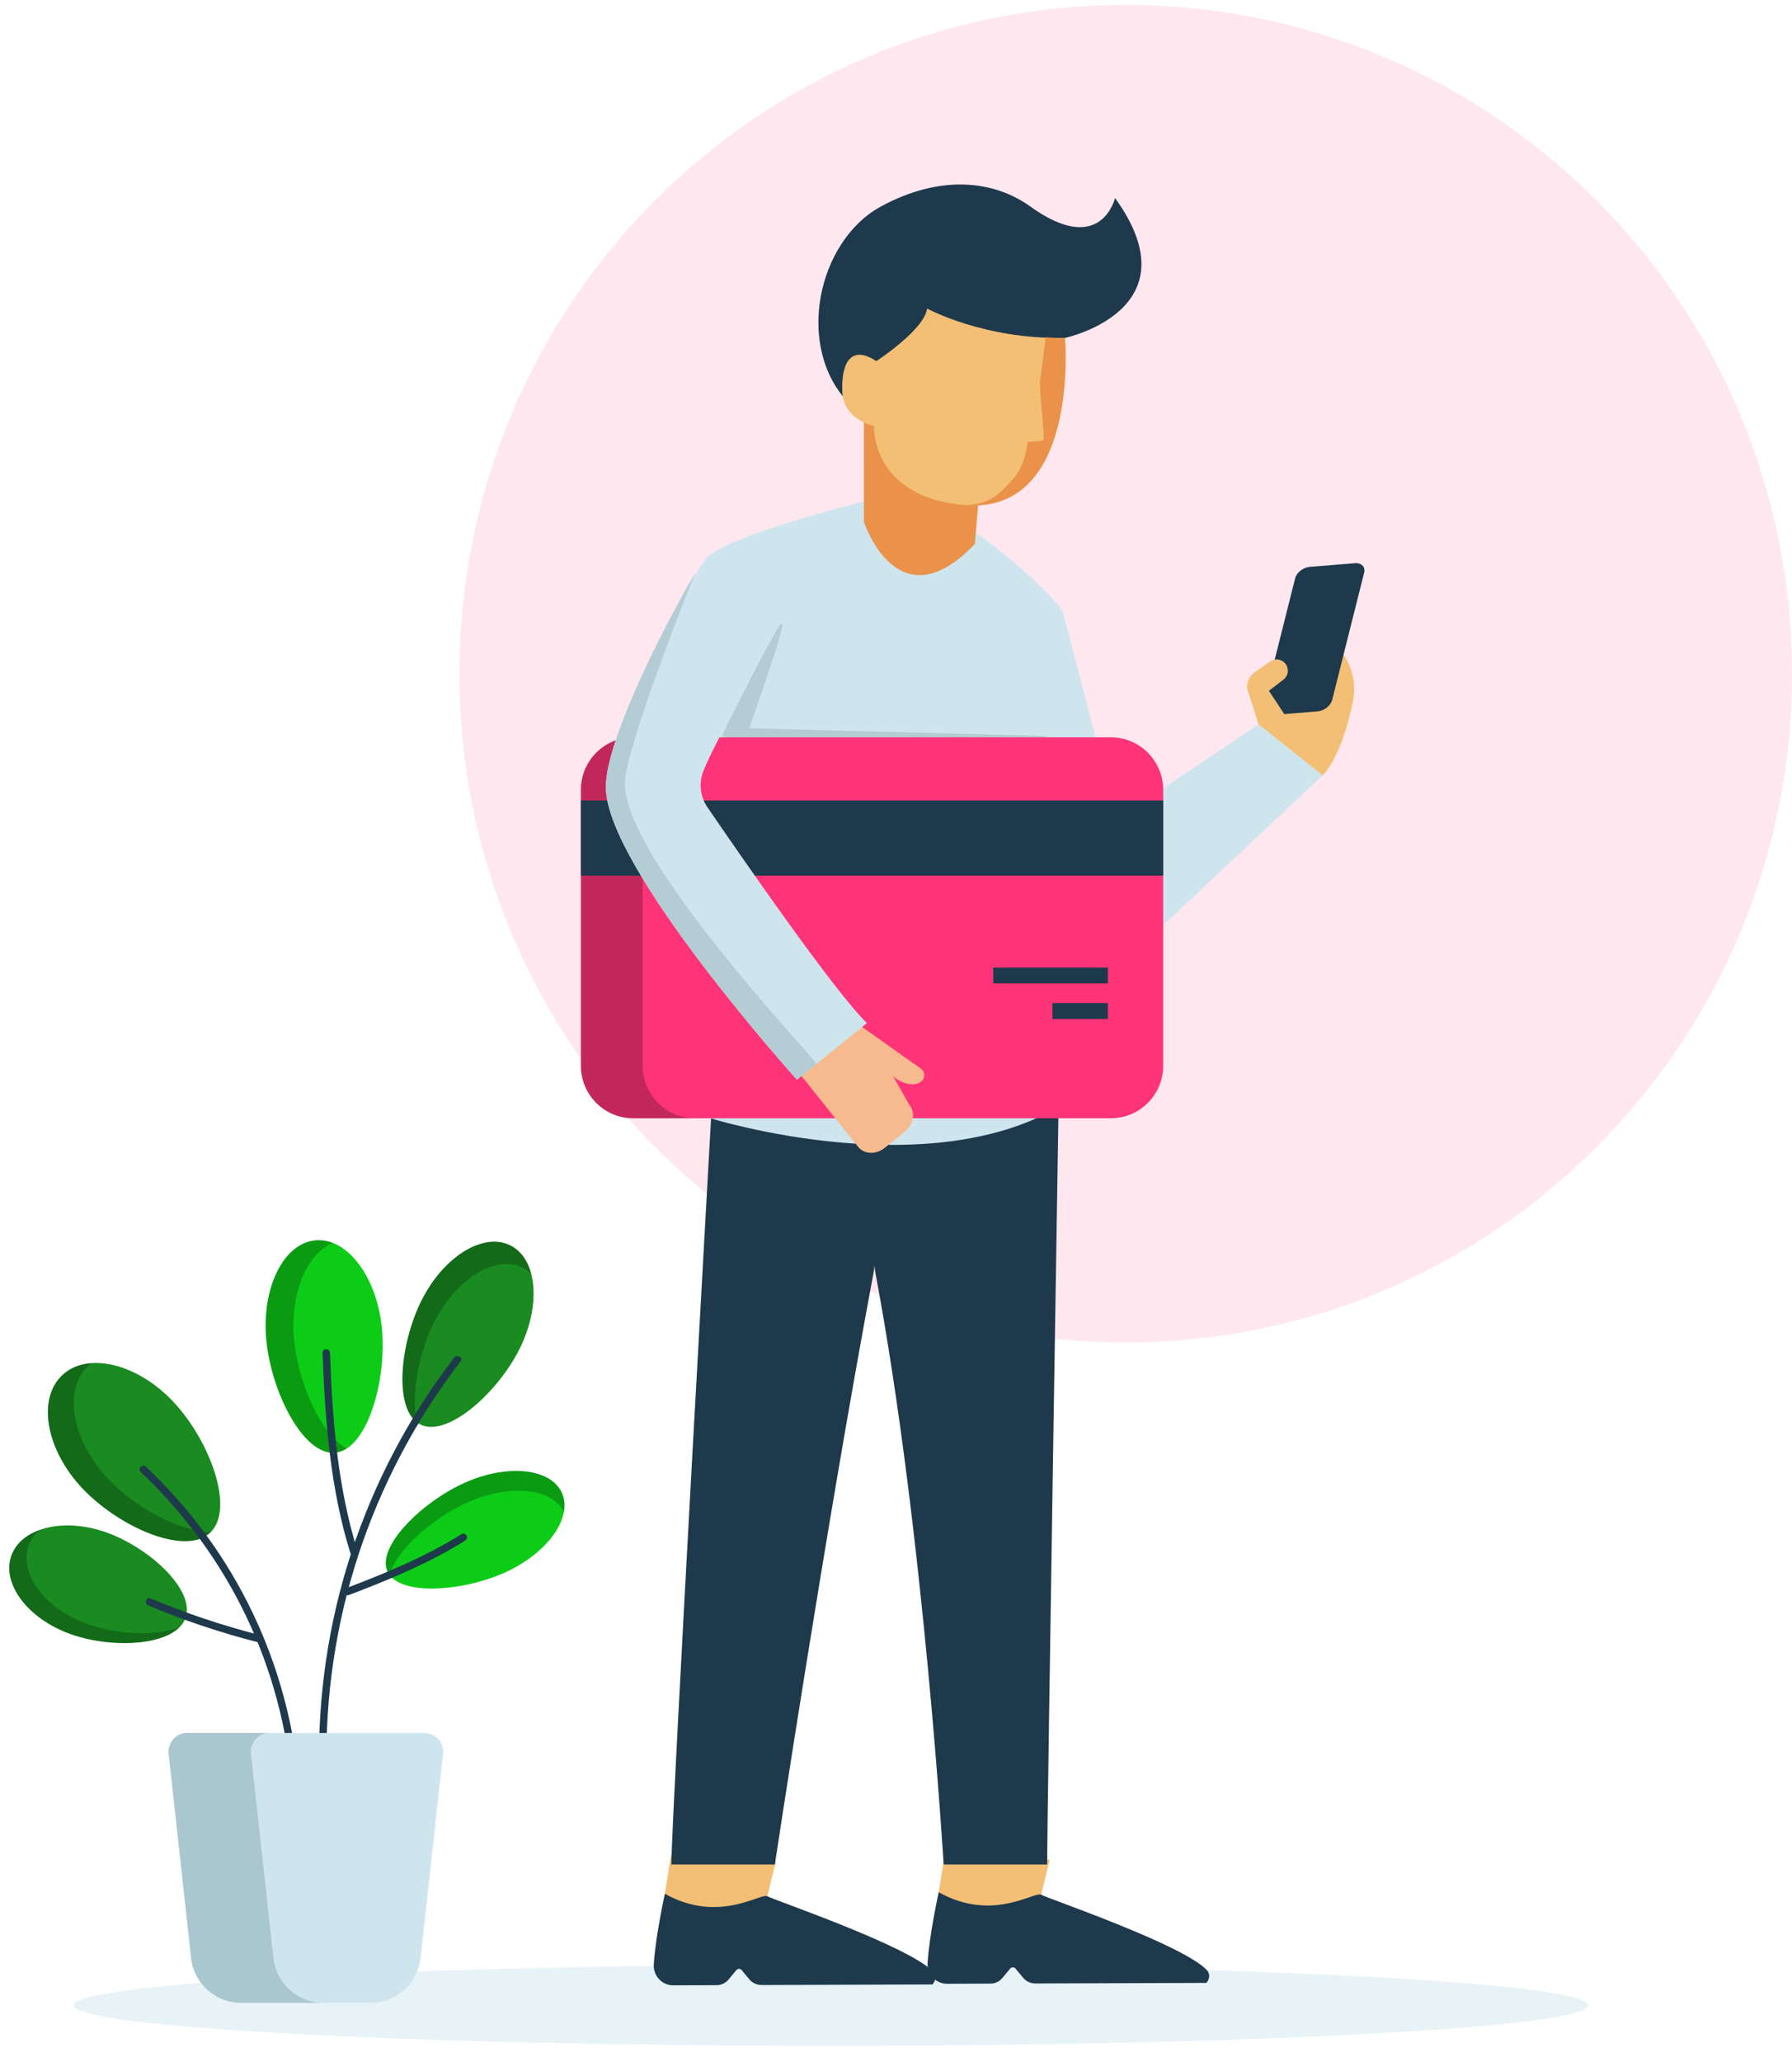 <svg width="200" height="230" viewBox="0 0 200 230" fill="none" xmlns="http://www.w3.org/2000/svg">
<path opacity="0.12" fill-rule="evenodd" clip-rule="evenodd" d="M125.641 149.742C84.574 149.742 51.282 116.345 51.282 75.147C51.282 33.949 84.574 0.552 125.641 0.552C166.708 0.552 200 33.949 200 75.147C200 116.345 166.708 149.742 125.641 149.742Z" fill="#FF3378"/>
<path opacity="0.488" fill-rule="evenodd" clip-rule="evenodd" d="M8.251 223.68C8.251 221.186 46.08 219.163 92.743 219.163C139.407 219.163 177.235 221.186 177.235 223.68C177.235 226.173 139.407 228.196 92.743 228.196C46.08 228.196 8.251 226.173 8.251 223.68Z" fill="#CEE5ED"/>
<path fill-rule="evenodd" clip-rule="evenodd" d="M105.44 206.807L104.766 211.064L107.945 215.262L116.207 211.344L117.149 207.455L106.954 205.765L105.44 206.807Z" fill="#F2BF75"/>
<path fill-rule="evenodd" clip-rule="evenodd" d="M111.875 220.626L112.737 219.584C112.895 219.394 113.187 219.394 113.345 219.584L114.182 220.598C114.52 221.007 115.024 221.242 115.555 221.242L134.627 221.178C134.995 220.81 135.1 220.171 134.679 219.732C131.923 216.864 116.95 211.766 116.206 211.344C115.463 210.921 110.814 214.444 104.765 211.063C104.765 211.063 103.713 215.838 103.528 218.939C103.452 220.206 104.433 221.28 105.699 221.274L110.538 221.258C111.055 221.256 111.545 221.026 111.875 220.626Z" fill="#1E394C"/>
<path fill-rule="evenodd" clip-rule="evenodd" d="M74.878 206.979L74.205 211.237L77.385 215.434L85.646 211.516L86.587 207.627L76.394 205.937L74.878 206.979Z" fill="#F2BF75"/>
<path fill-rule="evenodd" clip-rule="evenodd" d="M81.314 220.798L82.177 219.757C82.335 219.566 82.626 219.566 82.784 219.758L83.622 220.771C83.959 221.18 84.463 221.416 84.994 221.414L104.066 221.35C104.435 220.982 104.539 220.343 104.118 219.904C101.362 217.036 86.389 211.938 85.645 211.516C84.902 211.093 80.254 214.616 74.204 211.236C74.204 211.236 73.152 216.01 72.967 219.111C72.891 220.378 73.872 221.452 75.138 221.448L79.977 221.431C80.494 221.429 80.984 221.198 81.314 220.798Z" fill="#1E394C"/>
<path fill-rule="evenodd" clip-rule="evenodd" d="M118.858 69.147L124.663 91.377L140.465 80.798L147.613 86.491L126.983 105.864L112.145 92.055L118.858 69.147Z" fill="#CEE5ED"/>
<path fill-rule="evenodd" clip-rule="evenodd" d="M140.488 80.803L145.086 71.7C145.588 70.729 146.801 70.381 147.74 70.938C150.29 72.454 151.606 75.431 150.985 78.338C150.36 81.246 149.308 84.684 147.614 86.492L140.488 80.803Z" fill="#F2BF75"/>
<path fill-rule="evenodd" clip-rule="evenodd" d="M146.171 63.232L151.214 62.821C151.945 62.76 152.412 63.232 152.252 63.869L148.677 78.081C148.516 78.717 147.787 79.287 147.055 79.346L142.012 79.759C140.838 79.854 140.161 81.943 140.974 78.709L144.55 64.498C144.71 63.862 145.439 63.293 146.171 63.232Z" fill="#1E394C"/>
<path fill-rule="evenodd" clip-rule="evenodd" d="M140.467 80.841L139.411 77.465C138.965 76.607 139.225 75.549 140.017 74.998L141.769 73.777C142.292 73.413 143.005 73.502 143.422 73.983C143.896 74.526 143.815 75.356 143.247 75.799L142.44 76.425L141.617 77.049L143.57 80.006L140.467 80.841Z" fill="#F2BF75"/>
<path fill-rule="evenodd" clip-rule="evenodd" d="M74.929 207.97C74.929 203.003 79.61 120.324 79.61 120.324C79.61 120.324 91.226 108.982 97.546 110.183C103.867 108.982 118.237 117.39 118.237 117.39C118.237 117.39 116.868 203.003 116.868 207.97H105.318C105.318 207.97 103.083 170.691 97.747 142.222C97.509 140.95 97.708 140.824 97.47 142.098C92.132 170.565 86.479 207.97 86.479 207.97H74.929Z" fill="#1E394C"/>
<path fill-rule="evenodd" clip-rule="evenodd" d="M97.284 55.716C97.284 55.716 81.124 59.682 78.888 62.27C76.653 64.856 68.251 80.983 68.402 86.416C68.578 92.775 79.446 106.352 79.233 105.558V124.715C79.233 124.715 103.988 132.477 118.946 122.99C118.946 122.99 120.66 73.79 118.602 68.306C117.969 66.621 109.834 59.51 107.428 58.648C105.02 57.785 97.284 55.716 97.284 55.716Z" fill="#CEE5ED"/>
<path fill-rule="evenodd" clip-rule="evenodd" d="M68.403 86.415C68.558 92.086 77.222 103.5 78.94 105.337C78.945 105.342 78.945 105.342 78.951 105.347C79.136 105.486 79.233 105.559 79.233 105.559L84.691 110.475L91.267 104.524C91.267 104.524 79.146 95.858 80.823 84.733C82.003 76.906 90.106 62.874 90.106 62.874C92.891 61.296 95.619 58.429 97.73 55.836C97.445 55.759 97.286 55.718 97.286 55.718C97.286 55.718 81.122 59.68 78.888 62.268C76.655 64.855 68.254 80.983 68.403 86.415Z" fill="#CEE5ED"/>
<path fill-rule="evenodd" clip-rule="evenodd" d="M123.983 82.246C127.207 82.246 129.82 84.868 129.82 88.101V118.878C129.82 122.113 127.207 124.734 123.983 124.734H70.67C67.446 124.734 64.833 122.113 64.833 118.878V88.101C64.833 84.868 67.446 82.246 70.67 82.246H123.983Z" fill="#FF3378"/>
<path opacity="0.24" fill-rule="evenodd" clip-rule="evenodd" d="M77.568 82.246C74.345 82.246 71.732 84.868 71.732 88.101V118.878C71.732 122.113 74.345 124.734 77.568 124.734H70.67C67.446 124.734 64.833 122.113 64.833 118.878V88.101C64.833 84.868 67.446 82.246 70.67 82.246H77.568Z" fill="black"/>
<path fill-rule="evenodd" clip-rule="evenodd" d="M129.82 97.671H64.834V89.294H129.82V97.671Z" fill="#1E394C"/>
<path fill-rule="evenodd" clip-rule="evenodd" d="M123.648 109.697H110.851V107.923H123.648V109.697Z" fill="#1E394C"/>
<path fill-rule="evenodd" clip-rule="evenodd" d="M123.647 113.659H117.46V111.884H123.647V113.659Z" fill="#1E394C"/>
<path fill-rule="evenodd" clip-rule="evenodd" d="M96.424 46.705V58.217C96.424 58.217 100.164 69.729 108.803 60.675L109.576 51.49L96.424 46.705Z" fill="#EA9249"/>
<path fill-rule="evenodd" clip-rule="evenodd" d="M118.86 37.693C118.86 37.693 133.473 34.588 124.447 22.085C124.447 22.085 122.899 28.725 114.992 23.034C110.961 20.134 104.983 19.407 98.315 23.034C91.18 26.914 88.688 38.815 94.792 45.023L106.739 42.609L118.86 37.693Z" fill="#1E394C"/>
<path fill-rule="evenodd" clip-rule="evenodd" d="M118.86 37.693C118.86 37.693 120.579 57.613 107.428 56.32C97.155 55.309 97.542 47.524 97.542 47.524C97.542 47.524 94.189 46.834 94.017 43.816C93.846 40.798 94.792 38.296 97.799 40.281C97.799 40.281 103.129 36.831 103.474 34.416C103.474 34.416 109.748 37.865 118.86 37.693Z" fill="#F2BF75"/>
<path fill-rule="evenodd" clip-rule="evenodd" d="M101.524 123.292C102.187 124.113 101.956 125.422 100.984 126.212L98.755 128.024C97.784 128.812 96.46 128.767 95.797 127.947L88.796 119.203L95.492 114.037L102.773 119.196C103.282 119.562 103.279 120.339 102.751 120.676C102.441 120.874 102.039 121.004 101.545 120.927C100.17 120.711 99.612 119.937 99.612 119.937L101.524 123.292Z" fill="#F6BA8E"/>
<path fill-rule="evenodd" clip-rule="evenodd" d="M96.757 114.121L88.939 120.433C88.939 120.433 67.702 96.864 67.615 87.854C67.566 82.787 73.701 70.585 77.544 64.003H91.307C91.307 64.003 81.488 78.83 78.525 85.942C77.963 87.293 78.129 88.836 78.956 90.043C82.541 95.287 93.132 110.624 96.757 114.121Z" fill="#CEE5ED"/>
<path fill-rule="evenodd" clip-rule="evenodd" d="M77.545 64.003C77.545 64.003 69.701 83.513 69.738 87.427C69.814 95.185 86.783 113.634 91.16 118.64L88.94 120.433C88.94 120.433 67.703 96.863 67.615 87.854C67.567 82.787 73.701 70.585 77.545 64.003Z" fill="#B4CCD3"/>
<path fill-rule="evenodd" clip-rule="evenodd" d="M80.559 82.088L80.992 82.242H116.469L116.954 82.088L83.604 81.23C83.604 81.23 87.934 69.17 87.255 69.511C86.564 69.863 80.559 82.088 80.559 82.088Z" fill="#B4CCD3"/>
<path fill-rule="evenodd" clip-rule="evenodd" d="M113.079 53.415C114.482 51.928 114.682 49.275 114.682 49.275C114.682 49.275 116.245 49.275 116.445 49.074C116.645 48.873 115.964 43.368 116.085 42.402C116.169 41.723 116.526 39.067 116.726 37.62C117.622 37.674 117.896 37.711 118.86 37.693C118.86 37.693 120.579 57.613 107.427 56.32C110.629 56.37 111.677 54.902 113.079 53.415Z" fill="#EA9249"/>
<path fill-rule="evenodd" clip-rule="evenodd" d="M9.173 165.992C5.132 161.697 4.131 156.057 6.941 153.397C9.749 150.738 15.304 152.064 19.346 156.361C23.389 160.657 26.267 168.293 23.458 170.953C20.649 173.613 13.216 170.289 9.173 165.992Z" fill="#198B20"/>
<path fill-rule="evenodd" clip-rule="evenodd" d="M6.941 153.397C7.812 152.572 8.948 152.132 10.223 152.044C10.088 152.146 9.953 152.245 9.829 152.362C7.02 155.022 8.02 160.661 12.062 164.957C15.104 168.189 20.062 170.869 23.528 170.867C23.503 170.894 23.484 170.927 23.457 170.953C20.648 173.613 13.216 170.289 9.173 165.992C5.132 161.697 4.132 156.057 6.941 153.397Z" fill="black" fill-opacity="0.24"/>
<path fill-rule="evenodd" clip-rule="evenodd" d="M29.724 149.452C29.183 143.656 31.635 138.687 35.2 138.352C38.764 138.017 42.091 142.445 42.631 148.24C43.172 154.035 40.972 161.699 37.408 162.034C33.844 162.368 30.264 155.247 29.724 149.452Z" fill="#0DCC18"/>
<path fill-rule="evenodd" clip-rule="evenodd" d="M35.2 138.352C35.865 138.29 36.522 138.393 37.152 138.641C34.229 139.816 32.345 144.303 32.825 149.451C33.273 154.251 35.806 159.946 38.687 161.577C38.283 161.833 37.856 161.991 37.409 162.033C33.843 162.368 30.264 155.248 29.724 149.451C29.184 143.656 31.636 138.686 35.2 138.352Z" fill="black" fill-opacity="0.24"/>
<path fill-rule="evenodd" clip-rule="evenodd" d="M47.075 144.999C49.548 140.118 53.985 137.401 56.985 138.931C59.988 140.46 60.419 145.658 57.946 150.54C55.475 155.421 49.888 160.406 46.888 158.876C43.885 157.346 44.603 149.88 47.075 144.999Z" fill="#198B20"/>
<path fill-rule="evenodd" clip-rule="evenodd" d="M47.075 144.999C49.548 140.118 53.985 137.401 56.985 138.931C58.135 139.516 58.904 140.642 59.281 142.078C59.007 141.816 58.703 141.588 58.362 141.415C55.359 139.884 50.922 142.602 48.45 147.483C46.716 150.91 45.85 155.603 46.524 158.629C43.959 156.686 44.711 149.668 47.075 144.999Z" fill="black" fill-opacity="0.24"/>
<path fill-rule="evenodd" clip-rule="evenodd" d="M51.85 165.399C56.614 163.258 61.477 163.766 62.713 166.531C63.947 169.298 61.086 173.276 56.321 175.416C51.556 177.556 44.48 178.045 43.245 175.278C42.009 172.513 47.085 167.541 51.85 165.399Z" fill="#0DCC18"/>
<path fill-rule="evenodd" clip-rule="evenodd" d="M51.85 165.399C56.614 163.258 61.477 163.765 62.713 166.531C63 167.177 63.056 167.891 62.927 168.63C61.61 165.964 56.823 165.496 52.124 167.608C48.291 169.33 44.26 172.885 43.475 175.65C43.388 175.531 43.304 175.412 43.245 175.278C42.009 172.512 47.084 167.541 51.85 165.399Z" fill="black" fill-opacity="0.24"/>
<path fill-rule="evenodd" clip-rule="evenodd" d="M7.867 182.268C3.111 180.569 0.156 176.655 1.267 173.525C2.379 170.395 7.135 169.236 11.892 170.935C16.649 172.635 21.815 177.34 20.703 180.469C19.593 183.598 12.624 183.967 7.867 182.268Z" fill="#198B20"/>
<path fill-rule="evenodd" clip-rule="evenodd" d="M1.267 173.525C1.744 172.184 2.894 171.206 4.423 170.658C3.865 171.147 3.437 171.733 3.194 172.421C2.082 175.551 5.036 179.466 9.792 181.165C13.01 182.314 17.235 182.514 19.98 181.556C17.8 183.657 12.001 183.746 7.867 182.268C3.11 180.569 0.156 176.654 1.267 173.525Z" fill="black" fill-opacity="0.24"/>
<path fill-rule="evenodd" clip-rule="evenodd" d="M32.611 199.468C31.509 185.883 25.586 173.543 15.705 164.186C15.319 163.819 15.904 163.234 16.29 163.6C26.331 173.111 32.317 185.661 33.437 199.468C33.48 199.999 32.654 199.995 32.611 199.468Z" fill="#1E394C"/>
<path fill-rule="evenodd" clip-rule="evenodd" d="M35.614 197.535C35.276 180.787 40.518 164.721 50.687 151.429C51.005 151.012 51.722 151.424 51.4 151.847C41.316 165.028 36.104 180.921 36.44 197.535C36.45 198.068 35.626 198.068 35.614 197.535Z" fill="#1E394C"/>
<path fill-rule="evenodd" clip-rule="evenodd" d="M39.102 173.219C36.852 166.027 36.277 158.388 36.001 150.893C35.982 150.36 36.807 150.36 36.827 150.893C37.1 158.321 37.669 165.872 39.899 172.999C40.057 173.508 39.261 173.725 39.102 173.219Z" fill="#1E394C"/>
<path fill-rule="evenodd" clip-rule="evenodd" d="M51.928 171.833C47.956 174.337 43.323 176.248 38.942 177.915C38.444 178.102 38.229 177.302 38.723 177.115C43.029 175.477 47.603 173.582 51.511 171.118C51.962 170.833 52.378 171.55 51.928 171.833Z" fill="#1E394C"/>
<path fill-rule="evenodd" clip-rule="evenodd" d="M16.768 178.281C20.743 179.945 24.807 181.308 28.983 182.375C29.497 182.506 29.279 183.304 28.763 183.173C24.59 182.106 20.524 180.744 16.547 179.078C16.065 178.876 16.277 178.075 16.768 178.281Z" fill="#1E394C"/>
<path fill-rule="evenodd" clip-rule="evenodd" d="M49.449 195.62L46.941 218.396C46.628 221.243 44.229 223.399 41.374 223.399H26.901C24.046 223.399 21.647 221.243 21.333 218.396L18.827 195.62C18.691 194.38 19.658 193.297 20.9 193.297H47.376C48.619 193.297 49.584 194.38 49.449 195.62Z" fill="#CEE5ED"/>
<path fill-rule="evenodd" clip-rule="evenodd" d="M20.901 193.297H30.08C28.837 193.297 27.87 194.38 28.006 195.62L30.514 218.396C30.828 221.243 33.225 223.398 36.081 223.398H26.902C24.046 223.398 21.648 221.243 21.334 218.396L18.828 195.62C18.691 194.38 19.657 193.297 20.901 193.297Z" fill="#AAC6CE"/>
</svg>
